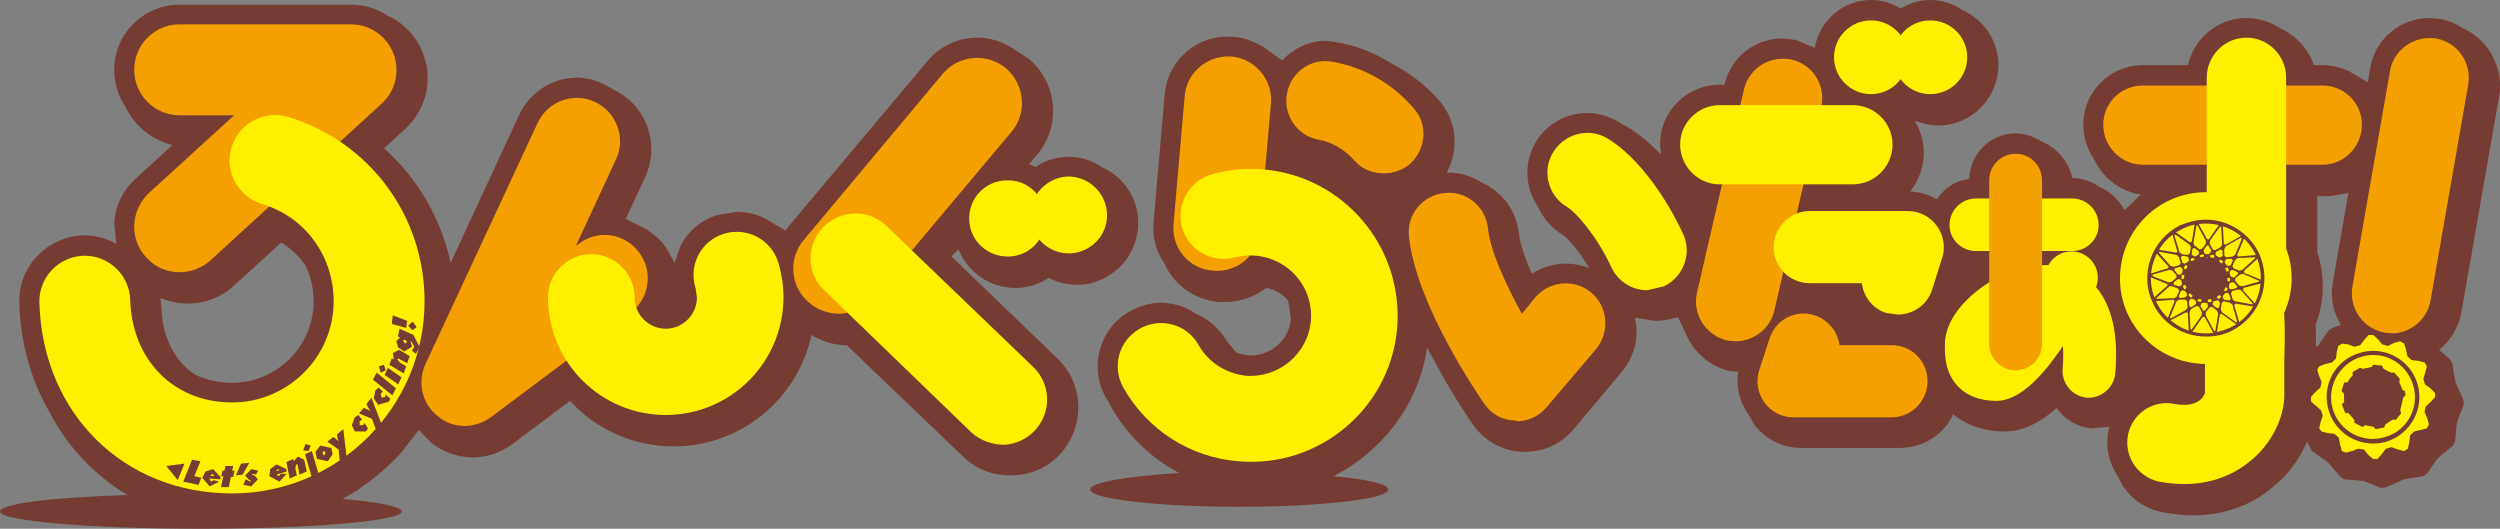 <?xml version="1.0" encoding="utf-8"?>
<!-- Generator: Adobe Illustrator 27.0.1, SVG Export Plug-In . SVG Version: 6.00 Build 0)  -->
<svg version="1.1" id="레이어_1" xmlns="http://www.w3.org/2000/svg" xmlns:xlink="http://www.w3.org/1999/xlink" x="0px"
	 y="0px" viewBox="0 0 720 152.277" enable-background="new 0 0 720 152.277" xml:space="preserve">
<rect x="0" y="0" width="720" height="152.277" fill="#808080" stroke="none"/>
<path fill="#763B32" d="M708.88,89.92l10.845-62.131c0.836-4.744-0.248-9.489-3.027-13.556c-1.898-2.711-4.474-4.744-7.433-6.1
	c-1.965-1.356-4.225-2.259-6.71-2.711l-2.96-0.226c-8.382,0-15.499,6.101-16.945,14.234l-0.746,4.293l-3.389-2.033
	c-2.757-1.808-6.1-2.937-9.692-2.937h-2.44c-1.627-4.744-5.174-8.585-9.715-10.619c-2.756-1.807-6.1-2.937-9.692-2.937
	c-8.247,0-15.183,5.874-16.809,13.556h-12.991c-9.489,0-17.193,7.682-17.193,17.171c0,3.615,1.107,7.004,3.005,9.715
	c2.44,5.422,7.501,9.489,13.556,10.393l-4.7,4.519c-1.536-2.937-4.135-5.422-7.298-6.778c-2.192-1.581-4.857-2.485-7.727-2.485
	c-0.949-4.519-4.225-8.585-8.563-10.393c-2.192-1.356-4.857-2.486-7.749-2.486c-7.252,0-13.172,5.874-13.353,13.104
	c-3.909,0.452-7.275,2.711-9.331,5.874c-2.282-1.356-4.925-2.033-7.659-2.259c2.417-3.163,3.886-7.004,3.886-11.071
	c0-3.389-0.971-6.551-2.621-9.263c2.101,0.678,4.383,1.356,6.8,1.356c9.534,0,17.306-7.907,17.306-17.396
	c0-7.004-4.248-13.104-10.325-15.815C562.567,1.129,559.359,0,555.925,0c-3.14,0-6.055,0.903-8.54,2.485
	C544.9,0.903,541.962,0,538.845,0c-8.156,0-14.912,6.1-16.177,13.781l-5.4-2.259l-3.863-0.452c-8.066,0-14.934,5.422-16.764,13.33
	h-1.356c-9.467,0-17.193,7.682-17.193,17.171l0.271,2.937c-3.095-3.163-6.439-6.101-9.963-8.134l-1.423-0.678l-1.333-0.904
	c-2.598-1.356-5.558-2.259-8.54-2.259c-6.145,0-11.884,3.389-14.934,8.585c-3.389,5.874-2.869,13.104,0.7,18.3
	c1.491,3.39,3.999,6.327,7.411,8.36c1.085,0.678,4.383,4.293,7.479,9.489h0.022c-2.146-0.904-4.473-1.356-6.846-1.356
	c-3.525,0-6.913,1.13-9.76,2.937c-2.124-4.744-3.434-8.812-3.728-11.523c-0.655-6.551-4.858-12.2-10.619-14.685
	c-2.757-1.807-6.077-2.937-9.647-2.937h-0.565c3.638-6.551,3.005-14.912-2.169-20.785c-3.954-4.519-8.766-8.134-14.053-10.845
	c-4.7-2.937-9.851-4.971-15.228-5.874l-3.321-0.452c-4.903,0-9.421,2.259-12.585,5.648l-5.4-3.841
	c-2.553-1.581-5.513-2.711-8.653-2.937c-10.212-0.904-18.888,6.551-19.769,16.493l-3.209,36.827
	c-0.384,4.519,0.791,8.585,3.028,11.748c2.757,6.326,8.631,10.619,15.77,11.297h1.672c4.586,0,8.766-1.581,12.042-4.067
	c2.327,0.452,4.428,1.582,6.01,3.389l0.294,0.452l0.746,5.196c-0.565,6.101-6.1,10.845-12.494,10.393l-3.118-0.678l-2.847-3.39
	c-2.033-3.614-5.196-6.326-8.879-7.907c-2.96-2.033-6.439-3.163-10.099-3.163c-3.118,0-6.213,0.904-8.947,2.486
	c-4.248,2.259-7.298,6.326-8.585,10.844c-1.333,4.745-0.723,9.715,1.672,14.008l0.858,1.356l0.678,1.356
	c4.654,8.133,11.5,14.685,19.611,18.978c-15.115,0.903-25.666,2.711-25.666,4.744c0,2.711,19.204,4.971,42.904,4.971
	c23.723,0,42.949-2.259,42.949-4.971c0-1.582-6.145-2.937-15.77-3.841c14.143-7.229,24.604-20.785,26.931-37.052l2.96,5.422
	c4.496,8.359,8.834,14.685,10.37,16.945c3.208,4.519,8.45,7.456,14.076,7.682h0.813c5.332,0,10.393-2.259,13.827-6.326
	l14.053-16.719c3.118-3.841,4.609-8.359,4.18-13.33l-0.384-2.259l5.784,0.904c2.259,0,4.473-0.452,6.575-1.13l2.44,5.197
	c2.237,4.971,6.688,9.037,12.426,10.393l2.508,0.226c-0.655,4.067,0.271,8.359,2.621,11.748l1.83,3.163
	c3.185,4.518,8.337,7.004,13.782,7.004h28.219c6.846,0,12.743-3.841,15.454-9.715c3.796,3.163,8.879,4.971,14.776,4.971
	c5.016,0,9.986-2.259,15.002-6.778c2.35,3.389,6.1,5.648,10.461,5.874l4.744-0.452l-0.271,1.129c-0.926,4.519,0,9.037,2.553,12.878
	l0.113,0.225l1.446,2.712c2.666,4.067,6.755,6.778,11.5,7.682c2.914,0.452,5.806,0.903,8.608,0.903
	c8.744,0,16.719-2.711,23.068-8.133c4.383-3.389,7.794-8.134,9.896-13.104l0.294,0.452l0.52,1.129l0.655,1.13l4.451,3.163
	l0.249,0.226l3.457,4.067l1.039,0.678l5.603,0.452l5.016,2.034h0.249l1.265-0.226l5.061-2.259l5.513-0.904l1.13-0.678l3.163-4.518
	h0.022l4.338-3.615l0.61-1.13l0.52-5.422h-0.045l0.09-0.226l1.921-4.97l-0.045-1.356l-2.35-5.196l-0.904-5.423l-0.655-1.129
	l-3.118-2.711C705.762,98.054,708.112,94.213,708.88,89.92 M671.805,81.561c-0.746,4.293,0.226,8.585,2.395,11.974l-2.417,0.904
	l-1.085,0.678l-2.847,4.067l-0.113,0.452l-0.746,0.225c0.023-2.259,0-4.293-0.09-6.326c1.31-3.389,2.056-7.23,2.056-11.07
	c0-3.389-0.565-6.778-1.581-9.715V56.483h3.75l5.219-0.904L671.805,81.561z M276.268,72.297c2.756,6.326,8.97,10.619,16.154,10.619
	h0.926c3.163-0.225,6.145-1.129,8.721-2.937c2.417,1.356,5.151,2.033,8.043,2.033h0.926c4.722-0.225,9.06-2.485,12.223-5.874
	c3.163-3.615,4.767-8.134,4.519-12.878c-0.362-6.778-4.609-12.652-10.528-15.138c-2.937-2.033-6.507-3.163-10.325-2.937
	c-3.185,0.225-6.145,1.129-8.698,2.937l-1.83-0.903l2.35-2.711c6.913-8.36,5.829-20.56-2.44-27.564l-4.519-2.937
	c-3.05-2.033-6.665-3.163-10.37-3.163c-5.535,0-10.754,2.486-14.324,6.778l-40.057,47.671l-0.791,1.13l-3.864-2.259
	c-2.937-2.033-6.439-3.163-10.167-3.163l-5.49,0.904c-4.654,1.356-8.45,4.519-10.687,8.811l-1.74,4.971l-2.576-4.518
	c-1.943-2.711-4.541-4.744-7.478-6.101l-4.022-2.033l5.558-11.974c2.146-4.744,2.372-9.715,0.61-14.685
	c-1.762-4.744-5.287-8.585-9.919-10.619l-0.226-0.226l-2.463-1.356c-2.417-1.129-5.016-1.807-7.659-1.807
	c-7.072,0-13.578,4.293-16.561,10.619l-19.769,42.701c-2.802-12.878-9.557-24.4-19.204-32.986l6.168-5.648
	c6.055-5.648,8.02-14.008,5.061-21.689c-1.921-4.971-5.603-8.812-10.19-10.845c-3.028-2.033-6.665-3.163-10.528-3.163H51.738
	c-10.393,0-18.843,8.359-18.843,18.752c0,3.841,1.175,7.682,3.231,10.619c2.53,5.422,7.501,9.489,13.51,11.07l-10.619,9.716
	c-3.728,3.389-5.897,7.907-6.1,12.878l0.587,5.874c-2.688-1.582-5.784-2.485-9.082-2.485h-0.565
	c-10.393,0.452-18.594,9.037-18.301,19.43c0.339,11.748,3.479,22.593,8.789,31.63c5.196,9.941,12.878,18.075,22.39,23.723
	C15.228,143.24,0,145.047,0,147.307c0,2.711,25.914,4.97,57.861,4.97s57.861-2.259,57.861-4.97c0-1.356-6.529-2.711-17.08-3.615
	l4.293-2.485l1.197-0.904l1.514-1.129c3.253-2.259,6.281-4.971,9.015-7.908l1.084-1.13l1.017-1.356l3.886-4.971l3.434,3.615
	c3.412,2.711,7.682,4.293,12.065,4.293c4.157,0,8.111-1.356,11.432-3.84l16.606-12.427c7.41,8.134,18.052,13.104,29.868,13.104
	c19.43,0,35.72-13.782,39.651-32.082c3.028,1.807,6.462,2.937,9.963,2.937h0.203l33.506,32.082
	c3.683,3.615,8.495,5.423,13.601,5.423h1.017c4.97-0.226,9.625-2.259,13.081-5.874c7.501-7.908,7.252-20.334-0.52-27.79
	l-30.501-29.371l1.853-2.033L276.268,72.297z M66.808,110.254c-3.886,0-7.411-0.903-10.506-2.259
	c-5.919-3.841-9.579-10.845-9.828-19.43l-0.294-2.711c2.463,0.904,5.151,1.582,7.863,1.582h0.022c4.948,0,9.67-1.808,13.33-5.197
	l13.624-12.426c2.847,1.807,5.241,4.067,7.049,6.778c1.446,3.163,2.259,6.552,2.259,10.167
	C90.327,99.636,79.776,110.254,66.808,110.254z"/>
<path fill="#F4A000" d="M349.311,77.946c-6.868-0.452-11.952-6.551-11.342-13.33l3.231-37.052
	c0.587-6.778,6.643-11.749,13.488-11.297c6.868,0.678,11.952,6.778,11.342,13.556l-3.231,36.826
	C362.212,73.654,356.157,78.624,349.311,77.946"/>
<path fill="#FFF000" d="M356.632,132.847c-13.895-1.129-26.253-9.037-33.122-21.237c-3.389-6.101-1.265-13.556,4.744-16.945
	c5.987-3.39,13.578-1.356,16.968,4.744c2.824,4.971,7.885,8.133,13.578,8.811c9.489,0.678,17.894-6.326,18.73-15.815
	c0.836-9.489-6.213-17.849-15.725-18.753c-2.056-0.225-4.089,0-6.055,0.452c-6.643,1.807-13.511-2.033-15.318-8.585
	c-1.807-6.778,2.124-13.556,8.766-15.363c4.812-1.356,9.783-1.808,14.776-1.356c23.203,2.033,40.419,22.593,38.385,45.864
	C400.327,117.71,379.812,134.881,356.632,132.847"/>
<path fill="#F4A000" d="M51.761,78.397c-3.547,0-7.094-1.356-9.67-4.292c-4.88-5.197-4.519-13.556,0.813-18.526l24.514-22.368
	h-15.68c-7.23,0-13.081-5.874-13.081-13.104S44.508,7.004,51.738,7.004h49.366c5.4,0,10.235,3.389,12.2,8.359
	c1.943,5.196,0.61,10.844-3.366,14.459L60.594,75.008C58.064,77.268,54.901,78.397,51.761,78.397"/>
<path fill="#FFF000" d="M66.808,142.11c-31.224,0-54.54-23.045-55.466-54.901c-0.226-7.23,5.467-13.33,12.697-13.556h0.384
	c7.049,0,12.855,5.648,13.081,12.653c0.497,17.396,12.539,29.597,29.303,29.597c16.154,0,29.28-13.104,29.28-29.145
	c0-13.104-8.314-24.401-20.718-28.015c-6.913-2.259-10.822-9.489-8.699-16.267c2.101-7.004,9.421-10.845,16.335-8.812
	c23.474,7.23,39.267,28.467,39.267,53.094C122.273,117.258,97.398,142.11,66.808,142.11"/>
<polyline fill="#763B32" points="53.139,133.524 51.173,138.27 47.897,134.203 53.139,133.524 "/>
<polyline fill="#763B32" points="55.308,132.395 57.725,132.847 55.963,137.14 57.974,137.592 57.183,139.625 52.777,138.722 
	55.308,132.395 "/>
<path fill="#763B32" d="M60.301,137.818l0.474,0.903l0.701-0.452l1.649,0.452l-2.757,1.356l-2.124-2.485l0.949-1.808l2.169-0.678
	l2.146,2.259l-0.113,0.678L60.301,137.818 M61.634,137.139v-0.225l-0.407-0.452l-0.723,0.452L61.634,137.139z"/>
<polyline fill="#763B32" points="64.3,137.139 63.713,137.139 64.074,135.558 64.639,135.558 64.933,134.203 67.147,134.203 
	66.876,135.558 67.553,135.558 67.192,137.366 66.514,137.366 65.881,140.303 63.667,140.303 64.3,137.139 "/>
<polyline fill="#763B32" points="69.428,133.524 71.801,133.299 69.88,136.688 67.915,136.914 69.428,133.524 "/>
<polyline fill="#763B32" points="70.739,138.043 72.072,138.722 72.32,138.496 71.936,138.27 71.552,138.043 70.603,136.914 
	72.433,135.107 74.353,135.558 73.721,136.688 72.817,136.462 72.569,136.688 73.021,136.914 73.292,136.914 74.286,138.043 
	72.343,140.077 70.061,139.625 70.739,138.043 "/>
<path fill="#763B32" d="M79.573,136.689l0.746,0.452l0.52-0.678h1.717l-2.101,2.259l-2.847-1.582l0.203-2.033l1.807-1.356
	l2.824,1.356l0.135,0.678L79.573,136.689 M80.544,135.332h-0.023l-0.565-0.225l-0.497,0.678L80.544,135.332z"/>
<polyline fill="#763B32" points="82.487,133.073 84.453,132.17 84.566,132.847 85.808,131.492 87.593,132.395 87.819,133.299 
	88.339,135.785 86.237,136.688 85.786,134.203 85.673,133.751 85.289,133.751 85.063,134.881 85.469,136.914 83.413,137.818 
	82.487,133.073 "/>
<path fill="#763B32" d="M87.322,129.684l0.655-1.807l1.536,0.452l-0.678,1.582L87.322,129.684 M87.842,130.813l1.988-0.903
	l1.92,6.551l-1.988,0.904L87.842,130.813z"/>
<path fill="#763B32" d="M90.869,130.136l1.333-1.807l3.208,0.678l0.384,1.807l-1.378,2.034l-3.163-0.678L90.869,130.136
	 M92.903,130.813l0.7,0.226l0.135-0.904l-0.678-0.225L92.903,130.813z"/>
<polyline fill="#763B32" points="97.512,129.458 94.303,127.199 96.02,125.844 96.901,126.521 97.534,127.199 97.263,126.295 
	97.014,125.166 98.867,123.584 99.816,131.492 97.873,132.847 97.512,129.458 "/>
<polyline fill="#763B32" points="105.397,124.261 102.211,124.261 101.33,122.454 102.166,120.195 103.228,119.517 104.267,120.872 
	103.567,121.325 103.589,122.454 104.606,122.454 104.922,121.776 105.962,123.358 105.397,124.261 "/>
<polyline fill="#763B32" points="107.136,120.647 103.431,119.066 104.742,117.484 105.826,117.936 106.594,118.388 
	106.097,117.484 105.532,116.355 106.978,114.547 109.825,122.003 108.311,123.81 107.136,120.647 "/>
<polyline fill="#763B32" points="111.994,115.676 108.898,116.58 107.656,114.773 108.085,112.514 108.989,111.61 110.277,112.74 
	109.644,113.418 109.893,114.547 110.909,114.321 111.09,113.643 112.4,114.773 111.994,115.676 "/>
<polyline fill="#763B32" points="112.988,113.869 107.407,109.35 108.469,107.317 114.027,111.835 112.988,113.869 "/>
<path fill="#763B32" d="M109.644,107.316l-0.52-1.807l1.446-0.452l0.52,1.581L109.644,107.316 M110.797,107.994l0.926-2.033
	l3.909,2.712l-0.926,2.033L110.797,107.994z"/>
<polyline fill="#763B32" points="112.107,105.058 112.807,103.251 113.395,103.477 113.169,101.669 114.931,100.766 
	115.744,101.217 118.003,102.573 117.258,104.606 115.179,103.477 114.773,103.251 114.411,103.477 115.134,104.38 116.987,105.51 
	116.264,107.543 112.107,105.058 "/>
<path fill="#763B32" d="M115.066,94.665l3.999,1.807l1.74,3.389l-1.017,2.033l-1.152-0.903l0.655-1.13l-0.7-1.356l-0.384-0.226
	l0.452,1.582l-2.237,1.356l-1.74-1.129l-0.542-1.808l1.107-1.129l-0.655-0.226L115.066,94.665 M116.648,98.957l0.61-0.452
	l-0.542-0.678l-0.655,0.226L116.648,98.957z"/>
<path fill="#763B32" d="M112.83,93.31l0.294-2.485l4.134,1.581l-0.271,2.033L112.83,93.31 M118.727,95.117l-1.175-1.356l1.288-1.129
	l1.152,1.582L118.727,95.117z"/>
<path fill="#F4A000" d="M133.841,122.68c-2.802,0-5.581-0.903-7.863-2.937c-4.428-3.39-5.852-9.716-3.434-14.912l32.263-69.361
	c2.914-6.326,10.302-9.037,16.561-6.1c6.236,2.937,8.947,10.393,6.055,16.493l-11.522,24.853l0.746-0.452
	c5.513-4.293,13.307-3.163,17.442,2.485c4.112,5.423,2.96,13.33-2.553,17.397l-40.238,30.048
	C139.083,121.777,136.462,122.68,133.841,122.68"/>
<path fill="#FFF000" d="M191.725,119.517c-18.685,0-33.912-15.137-33.912-33.89c0-6.778,5.58-12.426,12.471-12.426
	c6.891,0,12.471,5.648,12.471,12.426c0,4.971,4.021,9.038,8.97,9.038c4.97,0,8.992-4.067,8.992-9.038l-0.407-2.711
	c-2.078-6.551,1.582-13.555,8.156-15.589c6.552-2.033,13.556,1.582,15.634,8.134c1.017,3.389,1.536,6.778,1.536,10.166
	C225.637,104.38,210.432,119.517,191.725,119.517"/>
<path fill="#F4A000" d="M242.04,90.372c-3.141,0-6.349-0.903-8.97-3.163c-5.468-4.519-6.168-12.652-1.604-18.074l40.057-47.898
	c4.564-5.422,12.72-6.1,18.187-1.581c5.468,4.744,6.191,12.878,1.604,18.3L251.28,85.627
	C248.885,88.564,245.496,90.146,242.04,90.372"/>
<path fill="#FFF000" d="M289.35,128.102c-3.457,0-6.959-1.129-9.647-3.614l-42.317-40.893c-5.151-4.745-5.287-13.104-0.362-18.075
	c4.971-5.197,13.127-5.422,18.278-0.452l42.317,40.667c5.128,4.971,5.287,13.104,0.361,18.3
	C295.608,126.521,292.49,127.877,289.35,128.102"/>
<path fill="#FFF000" d="M301.121,62.356c0.339,6.101-4.338,11.297-10.416,11.523c-6.077,0.226-11.251-4.293-11.568-10.393
	c-0.339-6.1,4.338-11.297,10.415-11.523C295.63,51.512,300.827,56.257,301.121,62.356"/>
<path fill="#FFF000" d="M318.811,61.452c0.316,6.101-4.338,11.071-10.438,11.523c-6.077,0.226-11.251-4.293-11.568-10.393
	c-0.316-6.1,4.361-11.297,10.438-11.748C313.298,50.608,318.495,55.353,318.811,61.452"/>
<path fill="#FFF000" d="M549.464,16.493c0,5.874-4.745,10.619-10.619,10.619c-5.874,0-10.641-4.744-10.641-10.619
	c0-5.874,4.767-10.618,10.641-10.618C544.719,5.874,549.464,10.619,549.464,16.493"/>
<path fill="#FFF000" d="M566.566,16.493c0,5.874-4.767,10.619-10.642,10.619s-10.641-4.744-10.641-10.619
	c0-5.874,4.767-10.618,10.641-10.618S566.566,10.619,566.566,16.493"/>
<path fill="#F4A000" d="M398.542,49.931c-3.163,0-6.349-1.129-8.585-3.84c-2.666-2.937-6.304-5.197-10.258-5.874
	c-6.19-1.129-10.234-7.23-9.037-13.33c1.22-6.326,7.185-10.393,13.398-9.037c8.879,1.582,17.08,6.326,23.067,13.33
	c4.157,4.519,3.683,11.748-1.062,16.041C403.919,49.027,401.208,49.931,398.542,49.931"/>
<path fill="#F4A000" d="M436.882,121.325l-0.52-0.225c-3.547,0-6.823-1.808-8.856-4.744c-2.011-2.937-19.791-28.92-21.735-48.35
	c-0.633-6.326,3.954-11.748,10.235-12.426c6.258-0.678,11.884,3.84,12.517,10.166s5.038,16.041,9.783,24.626l3.886-4.744
	c4.067-4.744,11.274-5.422,16.086-1.356c4.835,4.067,5.445,11.297,1.401,16.267l-14.053,16.493
	C443.457,119.744,440.248,121.325,436.882,121.325"/>
<path fill="#FFF000" d="M474.364,83.594c-4.293,0-8.427-2.485-10.371-6.778c-4.067-8.811-10.054-15.589-12.607-17.171
	c-5.467-3.163-7.365-10.166-4.202-15.589c3.14-5.422,10.122-7.455,15.589-4.292c9.263,5.422,17.6,18.074,21.938,27.564
	c2.666,5.648,0.181,12.426-5.513,15.137L474.364,83.594"/>
<path fill="#F4A000" d="M499.895,98.279l-2.598-0.225c-6.145-1.582-9.986-7.682-8.563-13.782l13.533-58.516
	c1.423-6.1,7.546-9.941,13.691-8.585c6.145,1.356,9.986,7.456,8.563,13.782L511.01,89.468
	C509.79,94.665,505.091,98.279,499.895,98.279"/>
<path fill="#FFF000" d="M679.893,102.798c-6.348,2.033-9.963,8.812-8.02,15.138c1.966,6.326,8.721,9.941,15.092,7.907
	c6.371-1.807,9.963-8.585,8.02-14.911C693.042,104.38,686.264,100.765,679.893,102.798 M689.111,107.317h0.452l1.581,1.807
	l-0.022,0.226l-0.045,0.225l-0.09,0.452l0.926,2.259l0.384,0.225h0.023l0.339,0.226l0.135,1.129l-0.294,0.226h-0.022l-0.339,0.452
	l-0.881,3.615l0.135,0.452h0.045l0.068,0.452l-1.469,1.807h-0.994l-2.033,1.356l-0.203,0.452h0.023l-0.249,0.452l-2.327,0.452
	l-0.362-0.226l-0.023-0.226l-0.384-0.225l-2.304-0.452l-0.452,0.226l-0.068,0.226h-0.429l-2.101-1.13l-0.135-0.226l0.09-0.225
	l-0.09-0.452l-1.536-1.807l-0.475-0.226l-0.181,0.226l-0.407-0.226l-0.904-2.259l0.181-0.452h0.203l0.249-0.452l-0.068-2.259
	l-0.294-0.452h-0.181l-0.203-0.452l0.723-2.259l0.406-0.225l0.181,0.225l0.452-0.225l0.678-1.13l0.723-0.678l0.068-0.452
	l-0.09-0.226l0.09-0.452l2.033-1.129h0.429l0.068,0.225h0.474l2.282-0.452l0.339-0.226l0.023-0.225l0.339-0.226l2.372,0.226
	l0.271,0.452h-0.023l0.226,0.452l2.124,1.13H689.111z M699.978,111.835l-1.582-1.129l-0.474-1.582l0.61-2.033l0.407-1.582
	l-0.678-1.129l-1.762-0.452l-1.966-0.225l-1.22-1.13l-0.407-2.033l-0.52-1.582l-1.13-0.678l-1.717,0.452l-1.807,0.904l-1.649-0.452
	l-1.31-1.582l-1.31-1.129h-1.31l-1.22,1.356l-1.198,1.582l-1.604,0.452l-1.875-0.678l-1.762-0.226l-1.085,0.678l-0.406,1.581
	l-0.249,2.033l-1.152,1.13l-1.92,0.452h-0.023l-1.717,0.678l-0.587,0.904l0.52,1.807l0.746,1.808l-0.362,1.582l-1.491,1.356
	l-1.22,1.356l0.045,1.356l1.31,1.129l1.559,1.356l0.497,1.582l-0.633,1.807l-0.407,1.808l0.678,0.904l1.762,0.452l1.966,0.226
	l1.242,1.129l0.384,2.033l0.52,1.808l1.129,0.452l1.74-0.452l1.807-0.678l1.65,0.225l1.288,1.582l1.333,1.129h1.288l1.22-1.356
	l1.198-1.581l1.627-0.452l1.853,0.678l1.762,0.452l1.085-0.678l0.406-1.808l0.249-2.033l1.152-1.129l1.943-0.452l1.74-0.452
	l0.587-1.129l-0.52-1.808l-0.746-1.807l0.362-1.582l1.468-1.356l1.243-1.356l-0.045-1.13L699.978,111.835z M687.326,127.198
	c-7.049,2.034-14.527-1.807-16.674-9.037c-2.146-7.004,1.83-14.459,8.879-16.493c7.049-2.259,14.527,1.807,16.674,8.811
	S694.375,124.94,687.326,127.198z"/>
<path fill="#F4A000" d="M689.157,96.02l-2.372-0.225c-6.213-1.13-10.37-7.004-9.286-13.33l10.845-62.131
	c1.085-6.101,7.004-10.167,13.217-9.263c6.213,1.129,10.37,7.004,9.286,13.33l-10.845,62.131
	C699.052,91.953,694.443,95.794,689.157,96.02"/>
<path fill="#FFF000" d="M533.626,53.093h-38.341c-6.304,0-11.41-5.196-11.41-11.522c0-6.101,5.106-11.297,11.41-11.297h38.341
	c6.303,0,11.432,5.196,11.432,11.297C545.058,47.897,539.929,53.093,533.626,53.093"/>
<path fill="#FFF000" d="M546.526,90.598l-3.208-0.452c-3.954-1.129-6.62-4.744-7.117-8.585h-14.979
	c-5.739,0-10.393-4.518-10.393-10.393c0-5.648,4.654-10.393,10.393-10.393h28.219c3.321,0,6.439,1.581,8.382,4.293
	c1.965,2.711,2.53,6.326,1.491,9.263l-2.914,9.263C554.976,87.887,550.887,90.598,546.526,90.598"/>
<path fill="#F4A000" d="M544.764,120.195h-28.219c-3.344,0-6.462-1.581-8.404-4.292c-1.966-2.712-2.508-6.101-1.491-9.263
	l2.937-9.038c1.762-5.648,7.614-8.585,13.081-6.778c3.954,1.356,6.597,4.744,7.094,8.585h15.002c5.739,0,10.37,4.519,10.37,10.393
	C555.134,115.45,550.503,120.195,544.764,120.195"/>
<path fill="#FFF000" d="M596.796,72.297h-27.722c-4.202,0-7.614-3.389-7.614-7.455c0-4.293,3.412-7.682,7.614-7.682h27.722
	c4.202,0,7.614,3.389,7.614,7.682C604.41,68.909,600.998,72.297,596.796,72.297"/>
<path fill="#FFF000" d="M574.994,115.45c-4.654,0-8.36-1.356-11.003-4.067c-3.908-4.067-3.863-9.037-3.863-11.748v-0.452
	c0-8.134,7.93-15.364,14.708-18.979c5.196-2.711,10.37-4.067,15.092-3.84c1.988-3.615,6.394-4.971,10.054-3.163
	c3.525,1.808,5.084,5.874,3.683,9.489c4.609,5.422,6.484,13.781,5.535,24.853c-0.339,4.067-4.021,7.229-8.201,7.004
	c-4.18-0.452-7.297-4.067-6.959-8.359c0.113-1.356,0.271-3.841,0.09-6.552C587.171,110.028,580.777,115.45,574.994,115.45"/>
<path fill="#F4A000" d="M668.823,47.445h-51.648c-6.326,0-11.432-5.196-11.432-11.522s5.106-11.297,11.432-11.297h51.648
	c6.303,0,11.409,4.971,11.409,11.297S675.126,47.445,668.823,47.445"/>
<path fill="#FFF000" d="M659.989,80.205c0-3.163-0.565-6.1-1.582-8.585V22.367c0-6.326-5.106-11.522-11.432-11.522
	c-6.304,0-11.432,5.196-11.432,11.522v32.986h-0.271c-13.624,0-24.717,11.07-24.717,24.852c0,13.556,10.958,24.401,24.468,24.627
	v8.359c-0.361,1.129-2.056,4.293-8.698,3.163c-6.191-1.356-12.201,2.711-13.443,8.812c-1.243,6.326,2.779,12.2,8.97,13.556
	c2.485,0.452,4.925,0.678,7.297,0.678c7.117,0,13.646-2.259,18.843-6.552c6.01-4.744,9.896-12.426,9.896-18.978v-10.167l0.045-2.033
	c0.113-3.84,0.135-7.682-0.09-11.523C659.221,86.983,659.989,83.82,659.989,80.205"/>
<path fill="#763B32" d="M635.294,96.924c-6.439,0-12.426-3.614-15.205-9.489c-1.965-4.067-2.214-8.585-0.723-12.878
	c1.491-4.293,4.541-7.682,8.585-9.715c2.327-0.904,4.767-1.582,7.32-1.582c6.439,0,12.426,3.841,15.205,9.489
	c1.966,4.067,2.214,8.811,0.723,12.878c-1.491,4.293-4.541,7.682-8.608,9.716C640.287,96.472,637.848,96.924,635.294,96.924
	 M635.272,64.39c-2.395,0-4.7,0.452-6.846,1.582c-3.818,1.808-6.688,4.97-8.088,9.037c-1.401,3.841-1.152,8.134,0.678,11.974
	c2.621,5.423,8.224,9.038,14.279,9.038c2.372,0,4.7-0.678,6.846-1.582c3.818-1.808,6.688-4.971,8.088-9.037
	c1.378-4.067,1.152-8.359-0.678-12.2C646.907,67.779,641.304,64.39,635.272,64.39z"/>
<path fill="#763B32" d="M644.987,93.083l-1.514-5.196l0.361-0.452l5.377,0.904h0.158l0.406-0.678h-0.135l-3.66-4.067l0.158-0.678
	l5.264-1.356h0.158l0.045-0.903h-0.158l-5.061-2.033l-0.068-0.678l4.067-3.615h0.158l-0.339-0.904h-0.135l-5.49,0.452l-0.294-0.452
	l2.101-4.971l0.09-0.226l-0.633-0.452h-0.113l-4.767,2.711l-0.497-0.226l-0.294-5.648h0.023l-0.813-0.225h-0.068l-3.14,4.518h-0.542
	l-2.621-4.744l-0.068-0.226l-0.813,0.226l-0.881,5.422l-0.52,0.226l-4.451-3.163h-0.113l-0.678,0.452h0.068l1.536,5.422
	l-0.384,0.226l-5.377-0.904h-0.158l-0.384,0.678l0.113,0.226l3.66,4.067l-0.158,0.452l-5.241,1.581h-0.158l-0.045,0.904h0.158
	l5.061,2.033l0.068,0.452l-4.067,3.614l-0.158,0.226l0.339,0.678h0.158l5.445-0.452l0.316,0.452l-2.101,5.197h-0.09l0.61,0.678
	l0.135-0.226l4.767-2.485l0.497,0.225l0.271,5.423l-0.023,0.225l0.814,0.226l0.068-0.226l3.141-4.518h0.565l2.598,4.744l0.068,0.226
	h0.836l-0.022-0.226l0.904-5.422l0.497-0.226l4.451,3.163l0.113,0.225l0.701-0.452L644.987,93.083 M648.805,87.435l-0.158,0.226
	l-4.97-0.904l-0.655-0.452l-0.497-1.808l0.339-0.678l1.717-0.452l0.858,0.226L648.805,87.435z M641.011,79.527l-0.068-0.678h0.181
	l0.09,0.452L641.011,79.527z M641.078,81.561l-0.135,0.452h-0.203l0.158-0.452H641.078z M641.214,78.172l-0.384-0.903l0.474-0.226
	h0.294l0.294,0.678l-0.135,0.452H641.214z M641.508,79.98h0.565l0.203,0.225l-0.045,0.678l-0.226,0.226l-0.542-0.226L641.508,79.98z
	 M642.276,79.302l-0.135-0.678l0.226-0.678l0.678-0.226l1.423,0.678l0.09,0.452l-1.152,1.13l-0.746-0.226L642.276,79.302z
	 M641.801,76.591l-0.542-0.226l-0.497-0.678l-0.045-0.452l0.497-0.678h1.536l0.316,0.452l-0.587,1.356L641.801,76.591z
	 M640.965,82.691l0.52,0.226l0.091,0.225l-0.362,0.678h-0.316l-0.407-0.225L640.965,82.691z M640.807,84.498l0.565-0.225
	l0.633,0.452l0.429,1.356l-0.362,0.452l-1.514-0.225l-0.429-0.678l0.09-0.452L640.807,84.498z M642.072,83.142l-0.158-0.678
	l0.226-0.904l0.452-0.225h0.723l1.039,1.129l-0.158,0.452l-1.491,0.452L642.072,83.142z M650.635,80.883l-0.023,0.226l-4.857,1.356
	l-0.859-0.225l-1.175-1.356l0.022-0.678l1.356-1.129l0.859-0.226L650.635,80.883z M644.377,74.331l5.038-0.226l0.135,0.226
	l-3.773,3.389l-0.881,0.226l-1.649-0.678l-0.294-0.678l0.701-1.582L644.377,74.331z M640.988,70.943l4.406-2.486l0.271,0.226
	l-1.966,4.744l-0.723,0.452l-1.785,0.226l-0.542-0.452l-0.091-1.808L640.988,70.943z M640.197,75.235l0.022,0.226l-0.429,0.452
	l-0.723-0.678l0.271-0.452h0.316L640.197,75.235z M640.288,76.816l-0.135,0.226l-0.316-0.452l0.158-0.226L640.288,76.816z
	 M640.129,73.654l-0.497,0.452h-0.565l-0.768-0.452l-0.271-0.452l0.203-0.678l1.333-0.678l0.474,0.226L640.129,73.654z
	 M638.299,75.235l-0.452-0.225l0.09-0.226l0.452,0.226L638.299,75.235z M636.447,69.361l2.914-4.067h0.339l0.271,5.196l-0.43,0.678
	l-1.581,0.904l-0.678-0.226l-0.881-1.582L636.447,69.361z M637.464,74.331l-0.926-0.226l0.045-0.678h0.971l0.181,0.452
	L637.464,74.331z M636.063,70.716l0.746,1.356l-0.203,0.678l-0.497,0.452h-0.881l-0.474-0.452l-0.113-0.678l0.881-1.356H636.063z
	 M635.859,74.331h-0.52l0.022-0.226h0.52L635.859,74.331z M634.707,73.879l-0.949,0.226l-0.203-0.452l0.181-0.226l0.723-0.226
	l0.271,0.226L634.707,73.879z M632.538,65.068l0.316-0.226l2.44,4.519l-0.045,0.903l-1.039,1.356l-0.723,0.225l-1.446-1.129
	l-0.339-0.678L632.538,65.068z M631.431,71.62l0.52-0.226l1.243,0.904l0.113,0.678l-0.316,0.452l-0.813,0.452l-0.565-0.225
	l-0.429-0.452L631.431,71.62z M633.306,74.783l-0.497,0.226l-0.068-0.226l0.474-0.226L633.306,74.783z M631.521,74.331h0.316
	l0.226,0.452l-0.791,0.452l-0.384-0.225l0.045-0.452L631.521,74.331z M631.137,76.139l-0.362,0.452l-0.135-0.226l0.362-0.452
	L631.137,76.139z M626.235,67.779l0.294-0.226l4.112,2.937l0.339,0.678l-0.316,1.808l-0.587,0.452l-1.762-0.226l-0.655-0.678
	L626.235,67.779z M629.533,80.883l0.09,0.452h-0.203l-0.068-0.452H629.533z M629.465,78.85l0.136-0.678l0.203,0.226l-0.135,0.452
	H629.465z M629.353,82.013l0.361,0.904l-0.452,0.452l-0.293-0.226l-0.294-0.678l0.135-0.225L629.353,82.013z M629.036,80.205
	l-0.542,0.226l-0.226-0.226l0.045-0.903l0.249-0.226l0.52,0.226L629.036,80.205z M628.404,78.624l-0.429,0.452h-0.746l-1.039-1.356
	l0.158-0.452l1.491-0.452l0.633,0.452l0.181,0.452L628.404,78.624z M627.884,80.431l0.384,0.452l0.158,0.904l-0.226,0.452
	l-0.678,0.225l-1.423-0.452l-0.09-0.678l1.152-0.904H627.884z M628.765,83.595l0.52,0.225l0.52,0.678l0.023,0.678l-0.497,0.452
	l-1.514,0.225l-0.339-0.452l0.61-1.582L628.765,83.595z M629.601,77.494h-0.542l-0.09-0.452l0.361-0.678h0.316l0.429,0.452
	L629.601,77.494z M629.737,75.687l-0.542,0.225l-0.655-0.225l-0.429-1.582l0.362-0.452l1.514,0.225l0.429,0.678l-0.09,0.678
	L629.737,75.687z M621.739,72.75l0.158-0.226l4.993,0.904l0.655,0.678l0.497,1.582l-0.362,0.678l-1.717,0.452l-0.836-0.225
	L621.739,72.75z M619.931,79.527l0.023-0.452l4.835-1.356l0.859,0.226l1.197,1.356L626.8,79.98l-1.333,1.129l-0.858,0.226
	L619.931,79.527z M626.19,85.853l-5.038,0.226l-0.135-0.226l3.773-3.389h0.881l1.649,0.678l0.271,0.678l-0.678,1.582L626.19,85.853z
	 M629.578,89.243l-4.406,2.485l-0.271-0.226l1.966-4.744l0.7-0.452h1.807l0.52,0.452l0.113,1.808L629.578,89.243z M630.234,81.335
	l-0.113-0.678l-0.113-0.452l-0.158-0.225l0.023-0.452l0.181-0.225l0.158-0.226l0.181-0.678l0.068-0.452l-0.045-0.226l0.226-0.452
	h0.249l0.271-0.226l0.497-0.678l0.226-0.226l0.068-0.226l0.362-0.225h0.271l0.362-0.226l0.678-0.226l0.362-0.225l0.158-0.226h0.678
	l0.362,0.226h1.152l0.226-0.226l0.429,0.226l0.158,0.225l0.294,0.226l0.655,0.226l0.362,0.225h0.271l0.316,0.226l0.045,0.452
	l0.203,0.225l0.43,0.678l0.249,0.226l0.226,0.226l0.181,0.225l-0.09,0.452l0.023,0.225l0.135,0.904l0.113,0.226l0.136,0.225
	l-0.023,0.452l-0.181,0.225l-0.158,0.226l-0.181,0.904l-0.068,0.226l0.045,0.225l-0.203,0.452l-0.248,0.225l-0.294,0.226
	l-0.497,0.452l-0.203,0.452l-0.09,0.225l-0.362,0.226h-0.655l-0.678,0.226l-0.316,0.225l-0.181,0.226l-0.452,0.226l-0.226-0.226
	h-0.362l-0.745-0.226l-0.384,0.226h-0.248l-0.407-0.226h-0.158l-0.316-0.452l-0.655-0.226l-0.362-0.225h-0.271l-0.316-0.226
	l-0.046-0.226l-0.181-0.452l-0.429-0.452l-0.249-0.452h-0.249l-0.158-0.452l0.068-0.226L630.234,81.335z M639.904,83.82
	l-0.362,0.452h-0.158l0.361-0.452H639.904z M637.802,85.628l-0.474,0.225l-0.09-0.225l0.497-0.226L637.802,85.628z M636.989,86.757
	l-0.181,0.226h-0.972l0.023-0.678l0.926-0.226L636.989,86.757z M635.204,86.08h-0.542l0.022-0.226h0.52V86.08z M633.984,86.757
	l-0.294,0.226l-0.701-0.226l-0.158-0.226l0.271-0.452l0.926,0.226L633.984,86.757z M632.628,85.402l-0.452-0.226l0.068-0.225
	l0.475,0.452H632.628z M630.414,83.368l0.316,0.226l-0.158,0.225l-0.316-0.452H630.414z M630.347,85.176l-0.022-0.452l0.452-0.226
	l0.723,0.678l-0.271,0.452h-0.339L630.347,85.176z M630.414,86.757l0.497-0.678h0.587l0.768,0.452l0.271,0.452l-0.203,0.678
	l-1.356,0.904l-0.474-0.452L630.414,86.757z M634.097,90.824l-2.914,4.067h-0.316l-0.271-4.971l0.429-0.904l1.559-0.904l0.701,0.226
	l0.858,1.582L634.097,90.824z M634.481,89.468l-0.745-1.356l0.203-0.678l0.497-0.226h0.881l0.474,0.226l0.113,0.904l-0.881,1.129
	H634.481z M638.006,95.343h-0.316l-2.44-4.519l0.045-0.903l1.039-1.356l0.723-0.226l1.446,1.129l0.339,0.904L638.006,95.343z
	 M639.113,88.565l-0.52,0.225l-1.243-0.903l-0.113-0.678l0.316-0.452l0.814-0.226h0.565l0.429,0.678L639.113,88.565z M639.022,86.08
	h-0.316l-0.226-0.678l0.768-0.452l0.43,0.452l-0.068,0.226L639.022,86.08z M644.016,92.857l-4.09-2.937l-0.339-0.904l0.294-1.808
	l0.587-0.452l1.762,0.452l0.655,0.452l1.423,4.971L644.016,92.857z"/>
<path fill="#763B32" d="M632.651,74.782c3.005-1.581,6.642-0.225,8.088,2.712c1.446,2.937,0.181,6.551-2.824,8.133
	c-3.027,1.356-6.642,0.226-8.088-2.937C628.381,79.753,629.624,76.139,632.651,74.782"/>
<path fill="#F4A000" d="M580.506,106.639c-4.202,0-7.614-3.389-7.614-7.682V51.964c0-4.293,3.412-7.682,7.614-7.682
	c4.202,0,7.614,3.389,7.614,7.682v46.993C588.12,103.25,584.708,106.639,580.506,106.639"/>
</svg>
